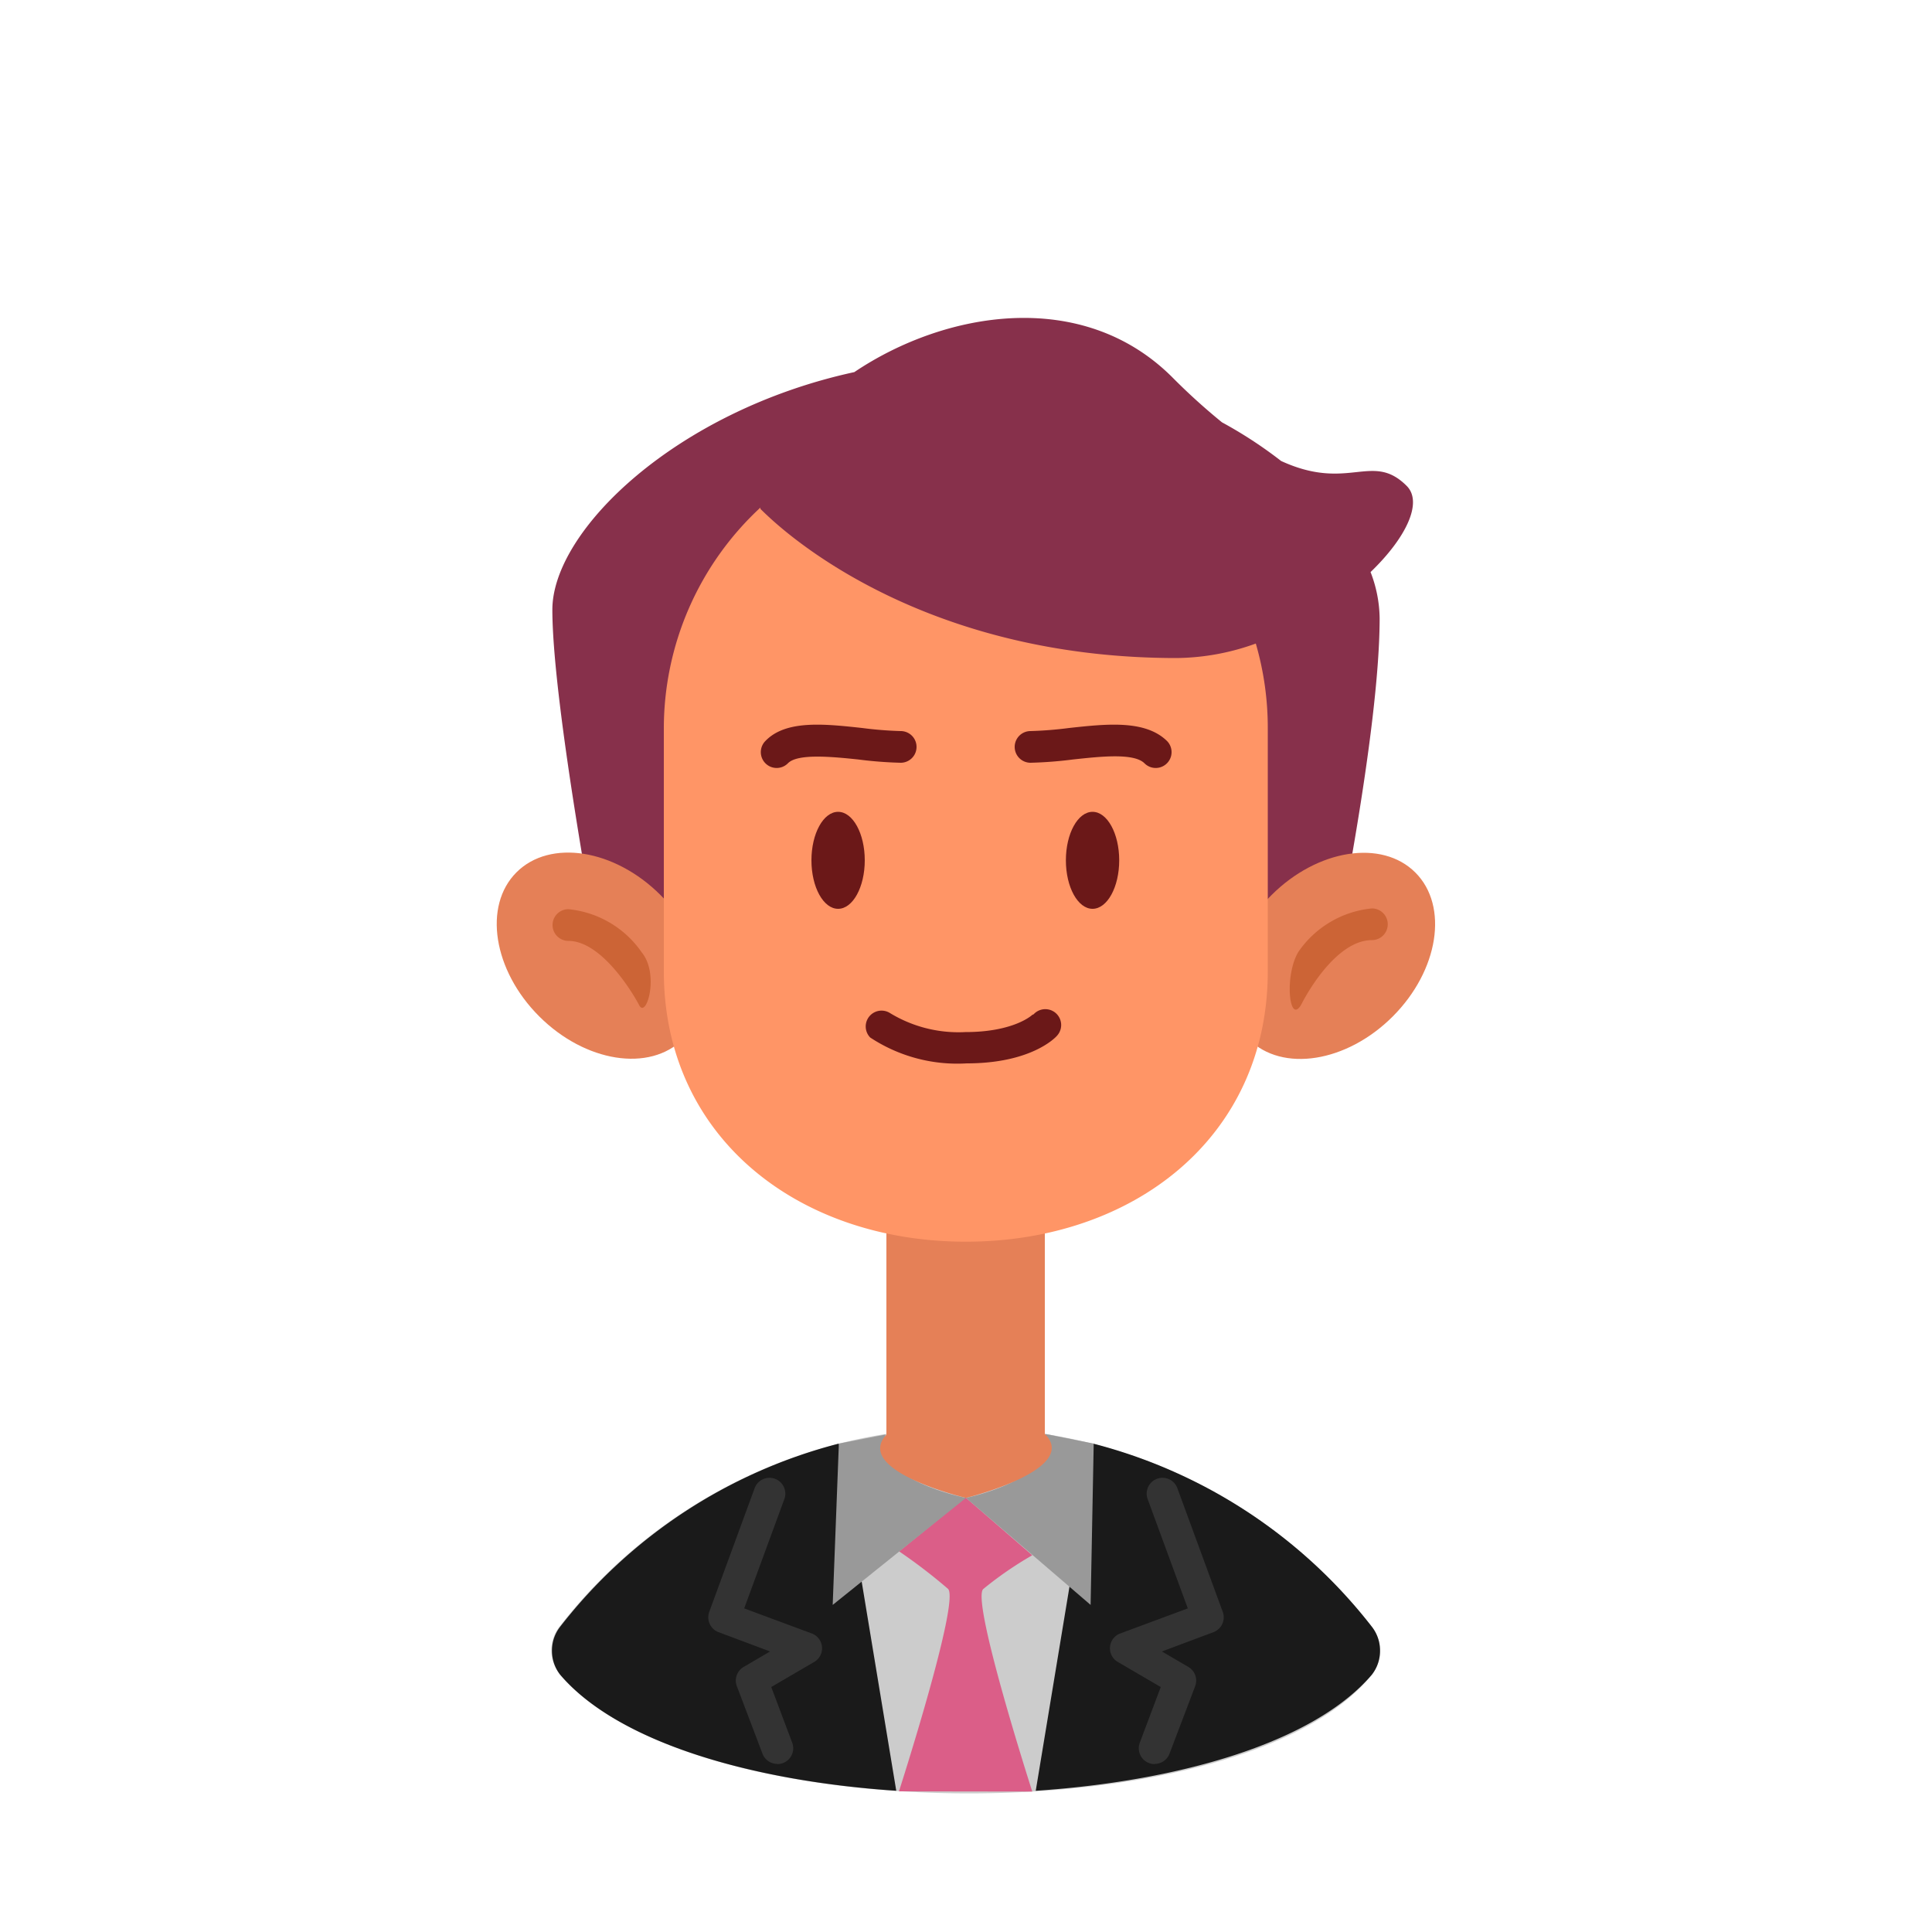 <svg xmlns="http://www.w3.org/2000/svg" viewBox="0 0 100 100"><defs><style>.cls-1{fill:#87304b;}.cls-2{fill:#ccc;}.cls-3{fill:#db5e88;}.cls-4{fill:#1a1a1a;}.cls-5{fill:#333;}.cls-6{fill:#999;}.cls-7{fill:#e58057;}.cls-8{fill:#ff9566;}.cls-9{fill:#6b1818;}.cls-10{fill:#cc6436;}</style></defs><title>avatar-prof-flat</title><g id="Layer_5" data-name="Layer 5"><path class="cls-1" d="M72.81,25.15c-1.79-1.79-3,.32-6.5-1.29a22.47,22.47,0,0,0-3.06-2,32.63,32.63,0,0,1-2.6-2.36C56,14.89,48.92,16.1,44.22,19.26c-9.21,2-15.63,8.19-15.63,12.3,0,4.92,2.46,17.91,2.46,17.91H69S71.41,37.91,71.41,32a6.8,6.8,0,0,0-.47-2.39C72.78,27.84,73.66,26,72.81,25.15Z"/><path class="cls-2" d="M50,73.9A26.63,26.63,0,0,0,29,84.14a2,2,0,0,0,0,2.55c7,8.2,35.5,8.16,42,0a2,2,0,0,0,0-2.49A26.63,26.63,0,0,0,50,73.9Z"/><path class="cls-3" d="M53.43,92.73s-3.17-9.85-2.54-10.48a18.65,18.65,0,0,1,2.54-1.75l-3.46-3L46.54,80.3a28,28,0,0,1,2.53,1.94c.63.63-2.54,10.48-2.54,10.48Z"/><path class="cls-4" d="M43.42,74.72A26.71,26.71,0,0,0,29,84.19a2,2,0,0,0-.43,1.24A2,2,0,0,0,29,86.69c3,3.51,9.94,5.5,17.39,6Z"/><path class="cls-5" d="M40.23,91.3a.82.82,0,0,1-.76-.52l-1.33-3.5a.82.82,0,0,1,.35-1l1.37-.8-2.67-1a.82.82,0,0,1-.48-1.05L39.07,77a.82.82,0,0,1,1.54.56l-2.09,5.69,3.53,1.31A.82.82,0,0,1,42.18,86l-2.26,1.32L41,90.19a.82.82,0,0,1-.76,1.12Z"/><path class="cls-4" d="M56.58,74.72A26.71,26.71,0,0,1,71,84.19a2,2,0,0,1,.43,1.24A2,2,0,0,1,71,86.69c-3,3.51-9.94,5.5-17.39,6Z"/><path class="cls-5" d="M59.77,91.3a.82.82,0,0,0,.76-.52l1.33-3.5a.82.82,0,0,0-.35-1l-1.37-.8,2.67-1a.82.82,0,0,0,.48-1.05L60.93,77a.82.82,0,0,0-1.54.56l2.09,5.69-3.53,1.31A.82.82,0,0,0,57.82,86l2.26,1.32L59,90.19a.82.82,0,0,0,.76,1.12Z"/><path class="cls-6" d="M50,77.53l6.45,5.54.16-8.35-2.51-.5C54.81,76.56,50,77.53,50,77.53Z"/><path class="cls-6" d="M50,77.53,43.1,83.07l.32-8.35,2.42-.47C45.1,76.59,50,77.53,50,77.53Z"/><path class="cls-7" d="M54.08,74.22h0V62.63a4.11,4.11,0,0,0-4.1-4.1h0a4.11,4.11,0,0,0-4.1,4.1V74.26C44.14,76.14,50,77.53,50,77.53S55.93,76.07,54.08,74.22Z"/><ellipse class="cls-7" cx="68.95" cy="49.47" rx="6.1" ry="4.44" transform="translate(-14.79 63.25) rotate(-45)"/><ellipse class="cls-7" cx="31.05" cy="49.47" rx="4.44" ry="6.1" transform="translate(-25.89 36.44) rotate(-45)"/><path class="cls-8" d="M60.89,34.06c-12,0-19.18-5.37-21.53-7.72,0,0,0,0,0-.07a15.59,15.59,0,0,0-5,11.47V50.27c0,8.63,7,14,15.63,14s15.63-5.36,15.63-14V37.74A15.62,15.62,0,0,0,65,33.31,12.31,12.31,0,0,1,60.89,34.06Z"/><ellipse class="cls-9" cx="43.38" cy="44.53" rx="1.38" ry="2.51"/><ellipse class="cls-9" cx="56.55" cy="44.53" rx="1.38" ry="2.51"/><path class="cls-9" d="M44.42,39.31a21.09,21.09,0,0,0,2.2.17.82.82,0,0,0,0-1.64,19.63,19.63,0,0,1-2-.16c-1.94-.21-3.94-.43-5,.67a.82.82,0,1,0,1.16,1.16C41.27,39,43,39.16,44.42,39.31Z"/><path class="cls-9" d="M55.34,37.68a19.63,19.63,0,0,1-2,.16.82.82,0,1,0,0,1.64,21.09,21.09,0,0,0,2.2-.17c1.4-.15,3.15-.35,3.7.2a.82.82,0,0,0,1.16-1.16C59.27,37.25,57.27,37.47,55.34,37.68Z"/><path class="cls-9" d="M53.43,52.53s-.93.89-3.46.89a6.82,6.82,0,0,1-3.93-1,.82.82,0,0,0-1,1.28,8.18,8.18,0,0,0,5,1.34c3.27,0,4.54-1.28,4.67-1.43a.82.82,0,0,0-1.21-1.11Z"/><path class="cls-10" d="M33.22,49.3a5.23,5.23,0,0,0-3.8-2.24.82.82,0,1,0,0,1.64C31,48.7,32.53,51,33.07,52,33.44,52.81,34.15,50.44,33.22,49.3Z"/><path class="cls-10" d="M67.35,52c.54-1.06,2-3.34,3.66-3.34a.82.82,0,0,0,0-1.64,5.23,5.23,0,0,0-3.8,2.24C66.47,50.46,66.72,53.09,67.35,52Z"/></g></svg>